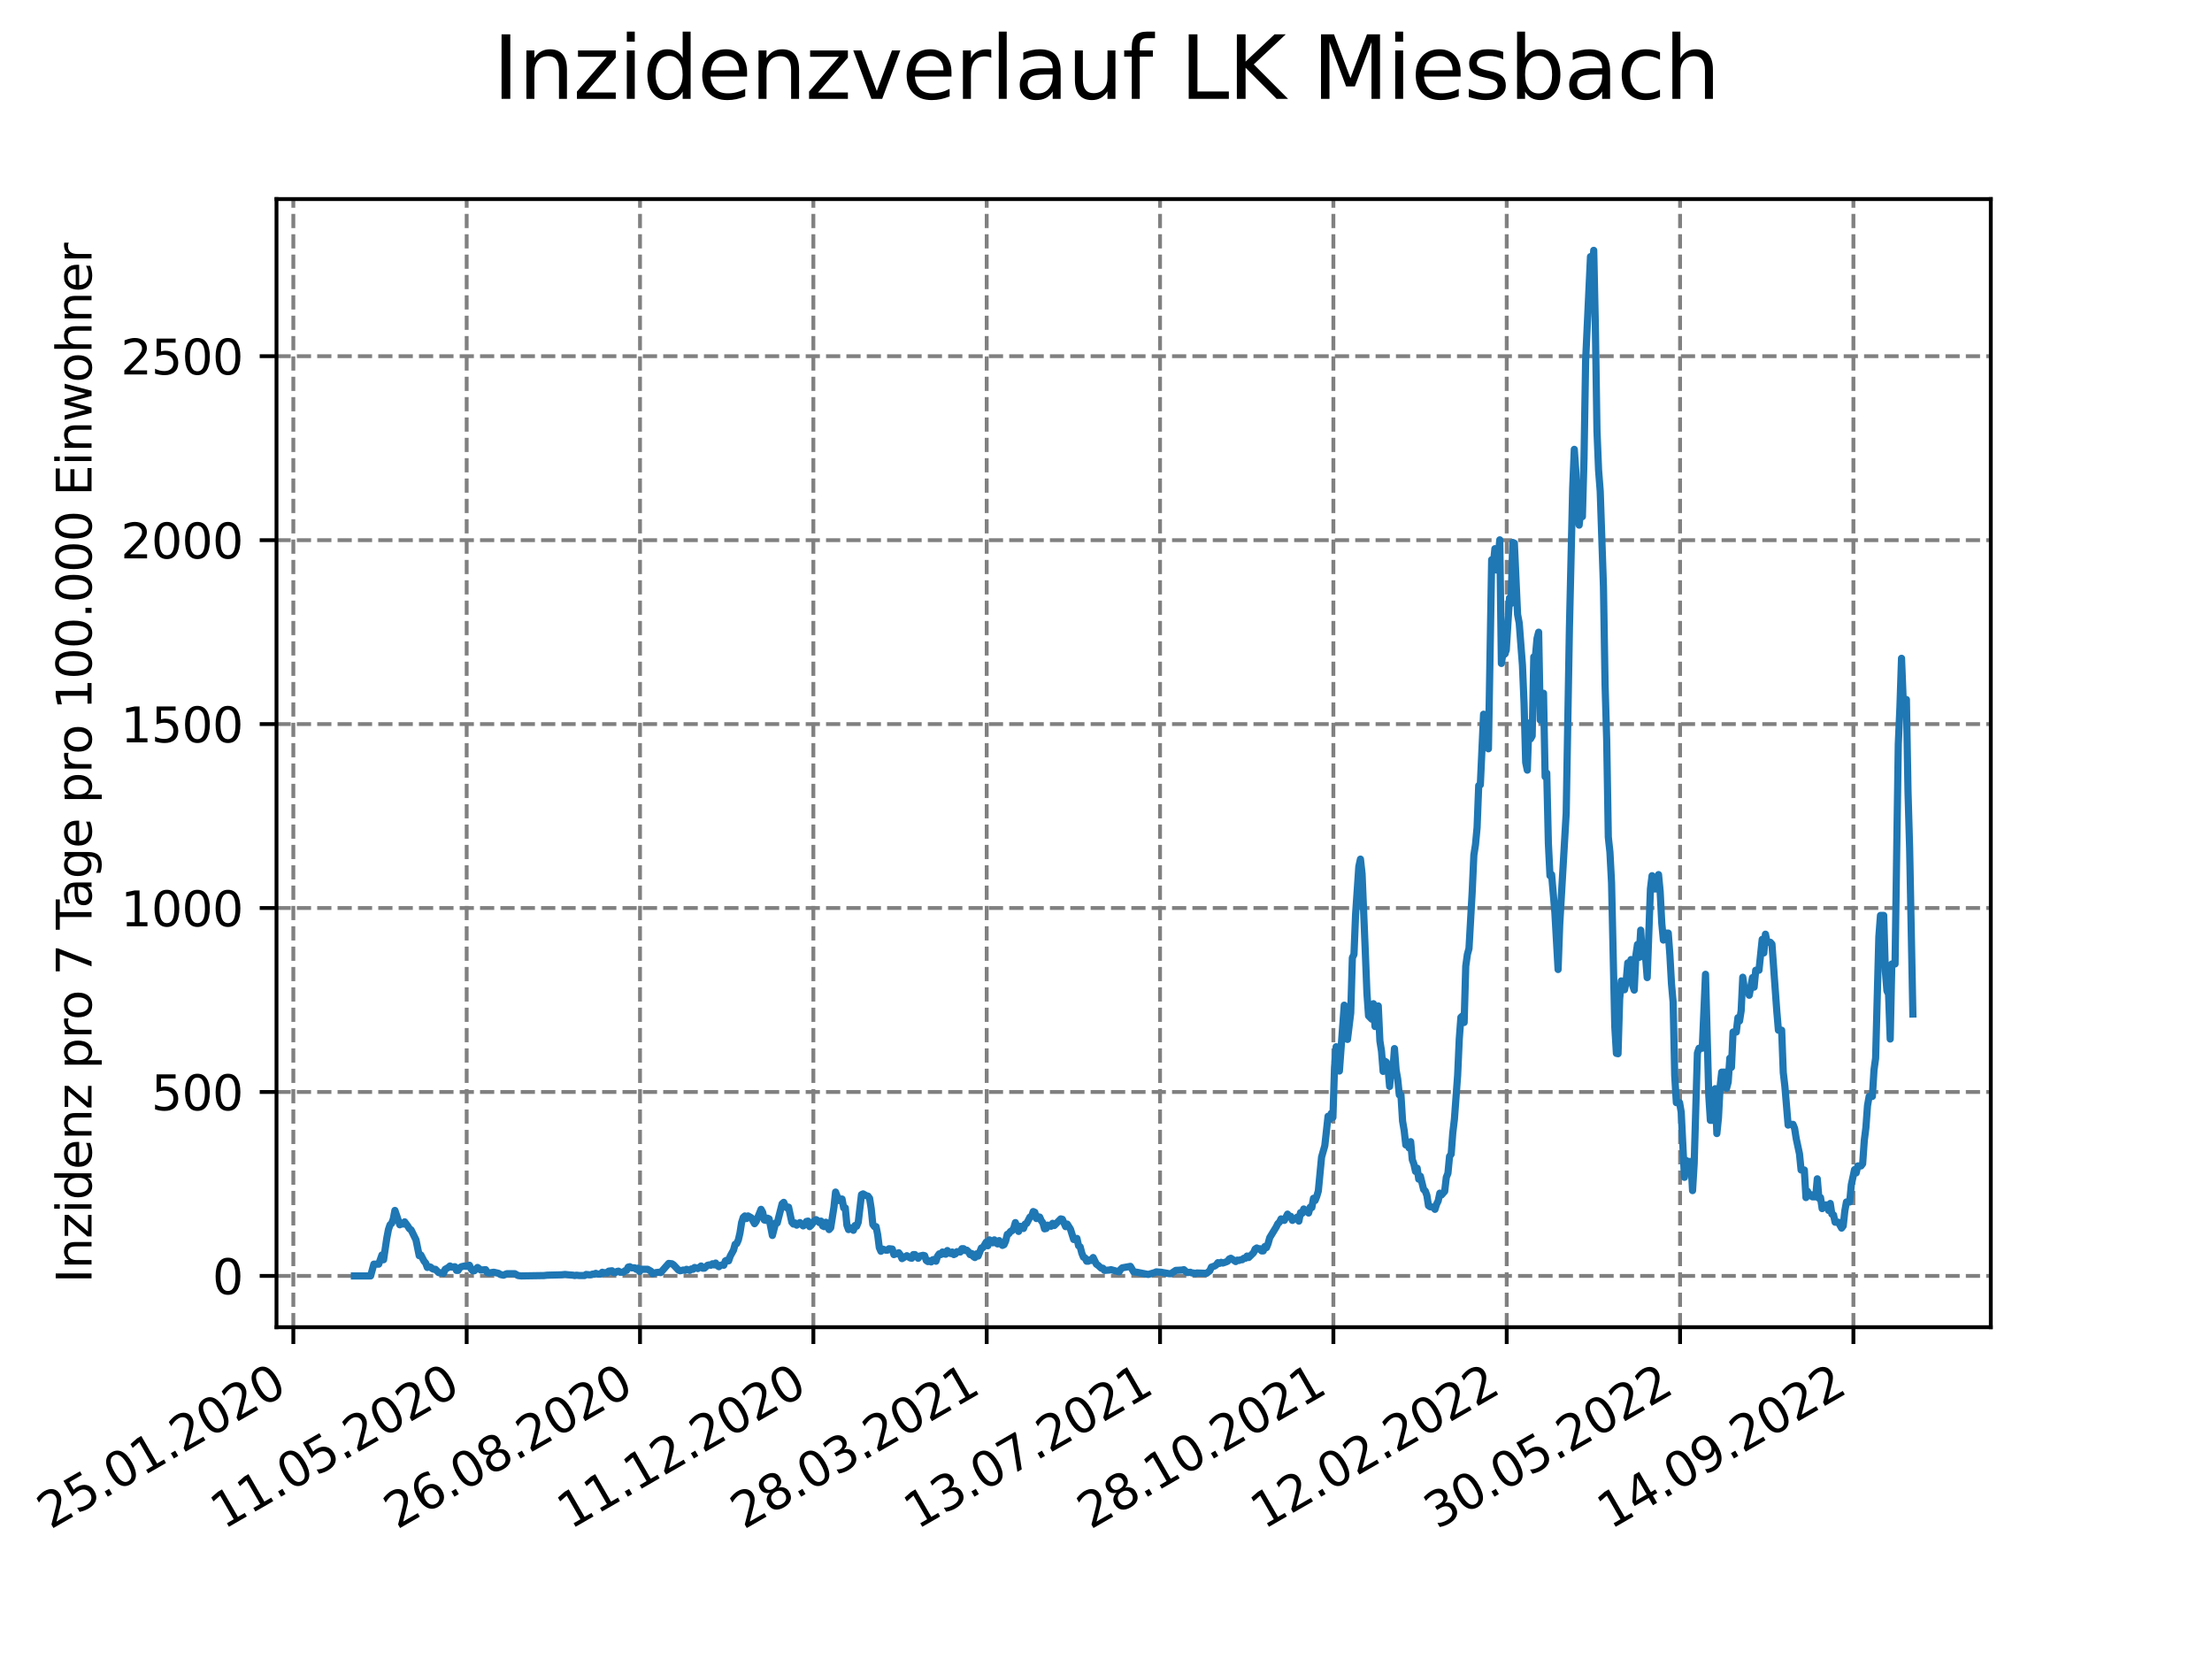<?xml version="1.0" encoding="utf-8" standalone="no"?>
<!DOCTYPE svg PUBLIC "-//W3C//DTD SVG 1.1//EN"
  "http://www.w3.org/Graphics/SVG/1.1/DTD/svg11.dtd">
<svg xmlns:xlink="http://www.w3.org/1999/xlink" width="460.8pt" height="345.6pt" viewBox="0 0 460.8 345.6" xmlns="http://www.w3.org/2000/svg" version="1.1">
 <defs>
  <style type="text/css">*{stroke-linejoin: round; stroke-linecap: butt}</style>
 </defs>
 <g id="figure_1">
  <g id="patch_1">
   <path d="M 0 345.6 
L 460.8 345.6 
L 460.8 0 
L 0 0 
z
" style="fill: #ffffff"/>
  </g>
  <g id="axes_1">
   <g id="patch_2">
    <path d="M 57.6 276.48 
L 414.72 276.48 
L 414.72 41.472 
L 57.6 41.472 
z
" style="fill: #ffffff"/>
   </g>
   <g id="matplotlib.axis_1">
    <g id="xtick_1">
     <g id="line2d_1">
      <path d="M 61.107 276.48 
L 61.107 41.472 
" clip-path="url(#pe397edc303)" style="fill: none; stroke-dasharray: 2.96,1.28; stroke-dashoffset: 0; stroke: #808080; stroke-width: 0.8"/>
     </g>
     <g id="line2d_2">
      <defs>
       <path id="m716df6f42c" d="M 0 0 
L 0 3.5 
" style="stroke: #000000; stroke-width: 0.8"/>
      </defs>
      <g>
       <use xlink:href="#m716df6f42c" x="61.107" y="276.48" style="stroke: #000000; stroke-width: 0.8"/>
      </g>
     </g>
     <g id="text_1">
      <!-- 25.01.2020 -->
      <g transform="translate(10.482 318.689) rotate(-30) scale(0.1 -0.1)">
       <defs>
        <path id="DejaVuSans-32" d="M 1228 531 
L 3431 531 
L 3431 0 
L 469 0 
L 469 531 
Q 828 903 1448 1529 
Q 2069 2156 2228 2338 
Q 2531 2678 2651 2914 
Q 2772 3150 2772 3378 
Q 2772 3750 2511 3984 
Q 2250 4219 1831 4219 
Q 1534 4219 1204 4116 
Q 875 4013 500 3803 
L 500 4441 
Q 881 4594 1212 4672 
Q 1544 4750 1819 4750 
Q 2544 4750 2975 4387 
Q 3406 4025 3406 3419 
Q 3406 3131 3298 2873 
Q 3191 2616 2906 2266 
Q 2828 2175 2409 1742 
Q 1991 1309 1228 531 
z
" transform="scale(0.016)"/>
        <path id="DejaVuSans-35" d="M 691 4666 
L 3169 4666 
L 3169 4134 
L 1269 4134 
L 1269 2991 
Q 1406 3038 1543 3061 
Q 1681 3084 1819 3084 
Q 2600 3084 3056 2656 
Q 3513 2228 3513 1497 
Q 3513 744 3044 326 
Q 2575 -91 1722 -91 
Q 1428 -91 1123 -41 
Q 819 9 494 109 
L 494 744 
Q 775 591 1075 516 
Q 1375 441 1709 441 
Q 2250 441 2565 725 
Q 2881 1009 2881 1497 
Q 2881 1984 2565 2268 
Q 2250 2553 1709 2553 
Q 1456 2553 1204 2497 
Q 953 2441 691 2322 
L 691 4666 
z
" transform="scale(0.016)"/>
        <path id="DejaVuSans-2e" d="M 684 794 
L 1344 794 
L 1344 0 
L 684 0 
L 684 794 
z
" transform="scale(0.016)"/>
        <path id="DejaVuSans-30" d="M 2034 4250 
Q 1547 4250 1301 3770 
Q 1056 3291 1056 2328 
Q 1056 1369 1301 889 
Q 1547 409 2034 409 
Q 2525 409 2770 889 
Q 3016 1369 3016 2328 
Q 3016 3291 2770 3770 
Q 2525 4250 2034 4250 
z
M 2034 4750 
Q 2819 4750 3233 4129 
Q 3647 3509 3647 2328 
Q 3647 1150 3233 529 
Q 2819 -91 2034 -91 
Q 1250 -91 836 529 
Q 422 1150 422 2328 
Q 422 3509 836 4129 
Q 1250 4750 2034 4750 
z
" transform="scale(0.016)"/>
        <path id="DejaVuSans-31" d="M 794 531 
L 1825 531 
L 1825 4091 
L 703 3866 
L 703 4441 
L 1819 4666 
L 2450 4666 
L 2450 531 
L 3481 531 
L 3481 0 
L 794 0 
L 794 531 
z
" transform="scale(0.016)"/>
       </defs>
       <use xlink:href="#DejaVuSans-32"/>
       <use xlink:href="#DejaVuSans-35" x="63.623"/>
       <use xlink:href="#DejaVuSans-2e" x="127.246"/>
       <use xlink:href="#DejaVuSans-30" x="159.033"/>
       <use xlink:href="#DejaVuSans-31" x="222.656"/>
       <use xlink:href="#DejaVuSans-2e" x="286.279"/>
       <use xlink:href="#DejaVuSans-32" x="318.066"/>
       <use xlink:href="#DejaVuSans-30" x="381.689"/>
       <use xlink:href="#DejaVuSans-32" x="445.312"/>
       <use xlink:href="#DejaVuSans-30" x="508.936"/>
      </g>
     </g>
    </g>
    <g id="xtick_2">
     <g id="line2d_3">
      <path d="M 97.217 276.48 
L 97.217 41.472 
" clip-path="url(#pe397edc303)" style="fill: none; stroke-dasharray: 2.96,1.28; stroke-dashoffset: 0; stroke: #808080; stroke-width: 0.8"/>
     </g>
     <g id="line2d_4">
      <g>
       <use xlink:href="#m716df6f42c" x="97.217" y="276.48" style="stroke: #000000; stroke-width: 0.8"/>
      </g>
     </g>
     <g id="text_2">
      <!-- 11.05.2020 -->
      <g transform="translate(46.592 318.689) rotate(-30) scale(0.1 -0.1)">
       <use xlink:href="#DejaVuSans-31"/>
       <use xlink:href="#DejaVuSans-31" x="63.623"/>
       <use xlink:href="#DejaVuSans-2e" x="127.246"/>
       <use xlink:href="#DejaVuSans-30" x="159.033"/>
       <use xlink:href="#DejaVuSans-35" x="222.656"/>
       <use xlink:href="#DejaVuSans-2e" x="286.279"/>
       <use xlink:href="#DejaVuSans-32" x="318.066"/>
       <use xlink:href="#DejaVuSans-30" x="381.689"/>
       <use xlink:href="#DejaVuSans-32" x="445.312"/>
       <use xlink:href="#DejaVuSans-30" x="508.936"/>
      </g>
     </g>
    </g>
    <g id="xtick_3">
     <g id="line2d_5">
      <path d="M 133.327 276.48 
L 133.327 41.472 
" clip-path="url(#pe397edc303)" style="fill: none; stroke-dasharray: 2.96,1.28; stroke-dashoffset: 0; stroke: #808080; stroke-width: 0.8"/>
     </g>
     <g id="line2d_6">
      <g>
       <use xlink:href="#m716df6f42c" x="133.327" y="276.48" style="stroke: #000000; stroke-width: 0.8"/>
      </g>
     </g>
     <g id="text_3">
      <!-- 26.08.2020 -->
      <g transform="translate(82.702 318.689) rotate(-30) scale(0.1 -0.1)">
       <defs>
        <path id="DejaVuSans-36" d="M 2113 2584 
Q 1688 2584 1439 2293 
Q 1191 2003 1191 1497 
Q 1191 994 1439 701 
Q 1688 409 2113 409 
Q 2538 409 2786 701 
Q 3034 994 3034 1497 
Q 3034 2003 2786 2293 
Q 2538 2584 2113 2584 
z
M 3366 4563 
L 3366 3988 
Q 3128 4100 2886 4159 
Q 2644 4219 2406 4219 
Q 1781 4219 1451 3797 
Q 1122 3375 1075 2522 
Q 1259 2794 1537 2939 
Q 1816 3084 2150 3084 
Q 2853 3084 3261 2657 
Q 3669 2231 3669 1497 
Q 3669 778 3244 343 
Q 2819 -91 2113 -91 
Q 1303 -91 875 529 
Q 447 1150 447 2328 
Q 447 3434 972 4092 
Q 1497 4750 2381 4750 
Q 2619 4750 2861 4703 
Q 3103 4656 3366 4563 
z
" transform="scale(0.016)"/>
        <path id="DejaVuSans-38" d="M 2034 2216 
Q 1584 2216 1326 1975 
Q 1069 1734 1069 1313 
Q 1069 891 1326 650 
Q 1584 409 2034 409 
Q 2484 409 2743 651 
Q 3003 894 3003 1313 
Q 3003 1734 2745 1975 
Q 2488 2216 2034 2216 
z
M 1403 2484 
Q 997 2584 770 2862 
Q 544 3141 544 3541 
Q 544 4100 942 4425 
Q 1341 4750 2034 4750 
Q 2731 4750 3128 4425 
Q 3525 4100 3525 3541 
Q 3525 3141 3298 2862 
Q 3072 2584 2669 2484 
Q 3125 2378 3379 2068 
Q 3634 1759 3634 1313 
Q 3634 634 3220 271 
Q 2806 -91 2034 -91 
Q 1263 -91 848 271 
Q 434 634 434 1313 
Q 434 1759 690 2068 
Q 947 2378 1403 2484 
z
M 1172 3481 
Q 1172 3119 1398 2916 
Q 1625 2713 2034 2713 
Q 2441 2713 2670 2916 
Q 2900 3119 2900 3481 
Q 2900 3844 2670 4047 
Q 2441 4250 2034 4250 
Q 1625 4250 1398 4047 
Q 1172 3844 1172 3481 
z
" transform="scale(0.016)"/>
       </defs>
       <use xlink:href="#DejaVuSans-32"/>
       <use xlink:href="#DejaVuSans-36" x="63.623"/>
       <use xlink:href="#DejaVuSans-2e" x="127.246"/>
       <use xlink:href="#DejaVuSans-30" x="159.033"/>
       <use xlink:href="#DejaVuSans-38" x="222.656"/>
       <use xlink:href="#DejaVuSans-2e" x="286.279"/>
       <use xlink:href="#DejaVuSans-32" x="318.066"/>
       <use xlink:href="#DejaVuSans-30" x="381.689"/>
       <use xlink:href="#DejaVuSans-32" x="445.312"/>
       <use xlink:href="#DejaVuSans-30" x="508.936"/>
      </g>
     </g>
    </g>
    <g id="xtick_4">
     <g id="line2d_7">
      <path d="M 169.438 276.48 
L 169.438 41.472 
" clip-path="url(#pe397edc303)" style="fill: none; stroke-dasharray: 2.96,1.28; stroke-dashoffset: 0; stroke: #808080; stroke-width: 0.8"/>
     </g>
     <g id="line2d_8">
      <g>
       <use xlink:href="#m716df6f42c" x="169.438" y="276.48" style="stroke: #000000; stroke-width: 0.8"/>
      </g>
     </g>
     <g id="text_4">
      <!-- 11.12.2020 -->
      <g transform="translate(118.812 318.689) rotate(-30) scale(0.1 -0.1)">
       <use xlink:href="#DejaVuSans-31"/>
       <use xlink:href="#DejaVuSans-31" x="63.623"/>
       <use xlink:href="#DejaVuSans-2e" x="127.246"/>
       <use xlink:href="#DejaVuSans-31" x="159.033"/>
       <use xlink:href="#DejaVuSans-32" x="222.656"/>
       <use xlink:href="#DejaVuSans-2e" x="286.279"/>
       <use xlink:href="#DejaVuSans-32" x="318.066"/>
       <use xlink:href="#DejaVuSans-30" x="381.689"/>
       <use xlink:href="#DejaVuSans-32" x="445.312"/>
       <use xlink:href="#DejaVuSans-30" x="508.936"/>
      </g>
     </g>
    </g>
    <g id="xtick_5">
     <g id="line2d_9">
      <path d="M 205.548 276.48 
L 205.548 41.472 
" clip-path="url(#pe397edc303)" style="fill: none; stroke-dasharray: 2.96,1.28; stroke-dashoffset: 0; stroke: #808080; stroke-width: 0.8"/>
     </g>
     <g id="line2d_10">
      <g>
       <use xlink:href="#m716df6f42c" x="205.548" y="276.48" style="stroke: #000000; stroke-width: 0.8"/>
      </g>
     </g>
     <g id="text_5">
      <!-- 28.03.2021 -->
      <g transform="translate(154.923 318.689) rotate(-30) scale(0.1 -0.1)">
       <defs>
        <path id="DejaVuSans-33" d="M 2597 2516 
Q 3050 2419 3304 2112 
Q 3559 1806 3559 1356 
Q 3559 666 3084 287 
Q 2609 -91 1734 -91 
Q 1441 -91 1130 -33 
Q 819 25 488 141 
L 488 750 
Q 750 597 1062 519 
Q 1375 441 1716 441 
Q 2309 441 2620 675 
Q 2931 909 2931 1356 
Q 2931 1769 2642 2001 
Q 2353 2234 1838 2234 
L 1294 2234 
L 1294 2753 
L 1863 2753 
Q 2328 2753 2575 2939 
Q 2822 3125 2822 3475 
Q 2822 3834 2567 4026 
Q 2313 4219 1838 4219 
Q 1578 4219 1281 4162 
Q 984 4106 628 3988 
L 628 4550 
Q 988 4650 1302 4700 
Q 1616 4750 1894 4750 
Q 2613 4750 3031 4423 
Q 3450 4097 3450 3541 
Q 3450 3153 3228 2886 
Q 3006 2619 2597 2516 
z
" transform="scale(0.016)"/>
       </defs>
       <use xlink:href="#DejaVuSans-32"/>
       <use xlink:href="#DejaVuSans-38" x="63.623"/>
       <use xlink:href="#DejaVuSans-2e" x="127.246"/>
       <use xlink:href="#DejaVuSans-30" x="159.033"/>
       <use xlink:href="#DejaVuSans-33" x="222.656"/>
       <use xlink:href="#DejaVuSans-2e" x="286.279"/>
       <use xlink:href="#DejaVuSans-32" x="318.066"/>
       <use xlink:href="#DejaVuSans-30" x="381.689"/>
       <use xlink:href="#DejaVuSans-32" x="445.312"/>
       <use xlink:href="#DejaVuSans-31" x="508.936"/>
      </g>
     </g>
    </g>
    <g id="xtick_6">
     <g id="line2d_11">
      <path d="M 241.658 276.48 
L 241.658 41.472 
" clip-path="url(#pe397edc303)" style="fill: none; stroke-dasharray: 2.96,1.28; stroke-dashoffset: 0; stroke: #808080; stroke-width: 0.8"/>
     </g>
     <g id="line2d_12">
      <g>
       <use xlink:href="#m716df6f42c" x="241.658" y="276.48" style="stroke: #000000; stroke-width: 0.8"/>
      </g>
     </g>
     <g id="text_6">
      <!-- 13.07.2021 -->
      <g transform="translate(191.033 318.689) rotate(-30) scale(0.1 -0.1)">
       <defs>
        <path id="DejaVuSans-37" d="M 525 4666 
L 3525 4666 
L 3525 4397 
L 1831 0 
L 1172 0 
L 2766 4134 
L 525 4134 
L 525 4666 
z
" transform="scale(0.016)"/>
       </defs>
       <use xlink:href="#DejaVuSans-31"/>
       <use xlink:href="#DejaVuSans-33" x="63.623"/>
       <use xlink:href="#DejaVuSans-2e" x="127.246"/>
       <use xlink:href="#DejaVuSans-30" x="159.033"/>
       <use xlink:href="#DejaVuSans-37" x="222.656"/>
       <use xlink:href="#DejaVuSans-2e" x="286.279"/>
       <use xlink:href="#DejaVuSans-32" x="318.066"/>
       <use xlink:href="#DejaVuSans-30" x="381.689"/>
       <use xlink:href="#DejaVuSans-32" x="445.312"/>
       <use xlink:href="#DejaVuSans-31" x="508.936"/>
      </g>
     </g>
    </g>
    <g id="xtick_7">
     <g id="line2d_13">
      <path d="M 277.768 276.48 
L 277.768 41.472 
" clip-path="url(#pe397edc303)" style="fill: none; stroke-dasharray: 2.96,1.28; stroke-dashoffset: 0; stroke: #808080; stroke-width: 0.8"/>
     </g>
     <g id="line2d_14">
      <g>
       <use xlink:href="#m716df6f42c" x="277.768" y="276.48" style="stroke: #000000; stroke-width: 0.8"/>
      </g>
     </g>
     <g id="text_7">
      <!-- 28.10.2021 -->
      <g transform="translate(227.143 318.689) rotate(-30) scale(0.1 -0.1)">
       <use xlink:href="#DejaVuSans-32"/>
       <use xlink:href="#DejaVuSans-38" x="63.623"/>
       <use xlink:href="#DejaVuSans-2e" x="127.246"/>
       <use xlink:href="#DejaVuSans-31" x="159.033"/>
       <use xlink:href="#DejaVuSans-30" x="222.656"/>
       <use xlink:href="#DejaVuSans-2e" x="286.279"/>
       <use xlink:href="#DejaVuSans-32" x="318.066"/>
       <use xlink:href="#DejaVuSans-30" x="381.689"/>
       <use xlink:href="#DejaVuSans-32" x="445.312"/>
       <use xlink:href="#DejaVuSans-31" x="508.936"/>
      </g>
     </g>
    </g>
    <g id="xtick_8">
     <g id="line2d_15">
      <path d="M 313.879 276.48 
L 313.879 41.472 
" clip-path="url(#pe397edc303)" style="fill: none; stroke-dasharray: 2.96,1.28; stroke-dashoffset: 0; stroke: #808080; stroke-width: 0.8"/>
     </g>
     <g id="line2d_16">
      <g>
       <use xlink:href="#m716df6f42c" x="313.879" y="276.48" style="stroke: #000000; stroke-width: 0.8"/>
      </g>
     </g>
     <g id="text_8">
      <!-- 12.02.2022 -->
      <g transform="translate(263.253 318.689) rotate(-30) scale(0.1 -0.1)">
       <use xlink:href="#DejaVuSans-31"/>
       <use xlink:href="#DejaVuSans-32" x="63.623"/>
       <use xlink:href="#DejaVuSans-2e" x="127.246"/>
       <use xlink:href="#DejaVuSans-30" x="159.033"/>
       <use xlink:href="#DejaVuSans-32" x="222.656"/>
       <use xlink:href="#DejaVuSans-2e" x="286.279"/>
       <use xlink:href="#DejaVuSans-32" x="318.066"/>
       <use xlink:href="#DejaVuSans-30" x="381.689"/>
       <use xlink:href="#DejaVuSans-32" x="445.312"/>
       <use xlink:href="#DejaVuSans-32" x="508.936"/>
      </g>
     </g>
    </g>
    <g id="xtick_9">
     <g id="line2d_17">
      <path d="M 349.989 276.48 
L 349.989 41.472 
" clip-path="url(#pe397edc303)" style="fill: none; stroke-dasharray: 2.96,1.28; stroke-dashoffset: 0; stroke: #808080; stroke-width: 0.8"/>
     </g>
     <g id="line2d_18">
      <g>
       <use xlink:href="#m716df6f42c" x="349.989" y="276.48" style="stroke: #000000; stroke-width: 0.8"/>
      </g>
     </g>
     <g id="text_9">
      <!-- 30.05.2022 -->
      <g transform="translate(299.364 318.689) rotate(-30) scale(0.1 -0.1)">
       <use xlink:href="#DejaVuSans-33"/>
       <use xlink:href="#DejaVuSans-30" x="63.623"/>
       <use xlink:href="#DejaVuSans-2e" x="127.246"/>
       <use xlink:href="#DejaVuSans-30" x="159.033"/>
       <use xlink:href="#DejaVuSans-35" x="222.656"/>
       <use xlink:href="#DejaVuSans-2e" x="286.279"/>
       <use xlink:href="#DejaVuSans-32" x="318.066"/>
       <use xlink:href="#DejaVuSans-30" x="381.689"/>
       <use xlink:href="#DejaVuSans-32" x="445.312"/>
       <use xlink:href="#DejaVuSans-32" x="508.936"/>
      </g>
     </g>
    </g>
    <g id="xtick_10">
     <g id="line2d_19">
      <path d="M 386.099 276.48 
L 386.099 41.472 
" clip-path="url(#pe397edc303)" style="fill: none; stroke-dasharray: 2.96,1.28; stroke-dashoffset: 0; stroke: #808080; stroke-width: 0.8"/>
     </g>
     <g id="line2d_20">
      <g>
       <use xlink:href="#m716df6f42c" x="386.099" y="276.48" style="stroke: #000000; stroke-width: 0.8"/>
      </g>
     </g>
     <g id="text_10">
      <!-- 14.09.2022 -->
      <g transform="translate(335.474 318.689) rotate(-30) scale(0.1 -0.1)">
       <defs>
        <path id="DejaVuSans-34" d="M 2419 4116 
L 825 1625 
L 2419 1625 
L 2419 4116 
z
M 2253 4666 
L 3047 4666 
L 3047 1625 
L 3713 1625 
L 3713 1100 
L 3047 1100 
L 3047 0 
L 2419 0 
L 2419 1100 
L 313 1100 
L 313 1709 
L 2253 4666 
z
" transform="scale(0.016)"/>
        <path id="DejaVuSans-39" d="M 703 97 
L 703 672 
Q 941 559 1184 500 
Q 1428 441 1663 441 
Q 2288 441 2617 861 
Q 2947 1281 2994 2138 
Q 2813 1869 2534 1725 
Q 2256 1581 1919 1581 
Q 1219 1581 811 2004 
Q 403 2428 403 3163 
Q 403 3881 828 4315 
Q 1253 4750 1959 4750 
Q 2769 4750 3195 4129 
Q 3622 3509 3622 2328 
Q 3622 1225 3098 567 
Q 2575 -91 1691 -91 
Q 1453 -91 1209 -44 
Q 966 3 703 97 
z
M 1959 2075 
Q 2384 2075 2632 2365 
Q 2881 2656 2881 3163 
Q 2881 3666 2632 3958 
Q 2384 4250 1959 4250 
Q 1534 4250 1286 3958 
Q 1038 3666 1038 3163 
Q 1038 2656 1286 2365 
Q 1534 2075 1959 2075 
z
" transform="scale(0.016)"/>
       </defs>
       <use xlink:href="#DejaVuSans-31"/>
       <use xlink:href="#DejaVuSans-34" x="63.623"/>
       <use xlink:href="#DejaVuSans-2e" x="127.246"/>
       <use xlink:href="#DejaVuSans-30" x="159.033"/>
       <use xlink:href="#DejaVuSans-39" x="222.656"/>
       <use xlink:href="#DejaVuSans-2e" x="286.279"/>
       <use xlink:href="#DejaVuSans-32" x="318.066"/>
       <use xlink:href="#DejaVuSans-30" x="381.689"/>
       <use xlink:href="#DejaVuSans-32" x="445.312"/>
       <use xlink:href="#DejaVuSans-32" x="508.936"/>
      </g>
     </g>
    </g>
   </g>
   <g id="matplotlib.axis_2">
    <g id="ytick_1">
     <g id="line2d_21">
      <path d="M 57.6 265.798 
L 414.72 265.798 
" clip-path="url(#pe397edc303)" style="fill: none; stroke-dasharray: 2.96,1.28; stroke-dashoffset: 0; stroke: #808080; stroke-width: 0.8"/>
     </g>
     <g id="line2d_22">
      <defs>
       <path id="mbcf69575db" d="M 0 0 
L -3.5 0 
" style="stroke: #000000; stroke-width: 0.8"/>
      </defs>
      <g>
       <use xlink:href="#mbcf69575db" x="57.6" y="265.798" style="stroke: #000000; stroke-width: 0.8"/>
      </g>
     </g>
     <g id="text_11">
      <!-- 0 -->
      <g transform="translate(44.237 269.597) scale(0.1 -0.1)">
       <use xlink:href="#DejaVuSans-30"/>
      </g>
     </g>
    </g>
    <g id="ytick_2">
     <g id="line2d_23">
      <path d="M 57.6 227.479 
L 414.72 227.479 
" clip-path="url(#pe397edc303)" style="fill: none; stroke-dasharray: 2.96,1.28; stroke-dashoffset: 0; stroke: #808080; stroke-width: 0.8"/>
     </g>
     <g id="line2d_24">
      <g>
       <use xlink:href="#mbcf69575db" x="57.6" y="227.479" style="stroke: #000000; stroke-width: 0.8"/>
      </g>
     </g>
     <g id="text_12">
      <!-- 500 -->
      <g transform="translate(31.512 231.278) scale(0.1 -0.1)">
       <use xlink:href="#DejaVuSans-35"/>
       <use xlink:href="#DejaVuSans-30" x="63.623"/>
       <use xlink:href="#DejaVuSans-30" x="127.246"/>
      </g>
     </g>
    </g>
    <g id="ytick_3">
     <g id="line2d_25">
      <path d="M 57.6 189.16 
L 414.72 189.16 
" clip-path="url(#pe397edc303)" style="fill: none; stroke-dasharray: 2.96,1.28; stroke-dashoffset: 0; stroke: #808080; stroke-width: 0.8"/>
     </g>
     <g id="line2d_26">
      <g>
       <use xlink:href="#mbcf69575db" x="57.6" y="189.16" style="stroke: #000000; stroke-width: 0.8"/>
      </g>
     </g>
     <g id="text_13">
      <!-- 1000 -->
      <g transform="translate(25.15 192.96) scale(0.1 -0.1)">
       <use xlink:href="#DejaVuSans-31"/>
       <use xlink:href="#DejaVuSans-30" x="63.623"/>
       <use xlink:href="#DejaVuSans-30" x="127.246"/>
       <use xlink:href="#DejaVuSans-30" x="190.869"/>
      </g>
     </g>
    </g>
    <g id="ytick_4">
     <g id="line2d_27">
      <path d="M 57.6 150.842 
L 414.72 150.842 
" clip-path="url(#pe397edc303)" style="fill: none; stroke-dasharray: 2.96,1.28; stroke-dashoffset: 0; stroke: #808080; stroke-width: 0.8"/>
     </g>
     <g id="line2d_28">
      <g>
       <use xlink:href="#mbcf69575db" x="57.6" y="150.842" style="stroke: #000000; stroke-width: 0.8"/>
      </g>
     </g>
     <g id="text_14">
      <!-- 1500 -->
      <g transform="translate(25.15 154.641) scale(0.1 -0.1)">
       <use xlink:href="#DejaVuSans-31"/>
       <use xlink:href="#DejaVuSans-35" x="63.623"/>
       <use xlink:href="#DejaVuSans-30" x="127.246"/>
       <use xlink:href="#DejaVuSans-30" x="190.869"/>
      </g>
     </g>
    </g>
    <g id="ytick_5">
     <g id="line2d_29">
      <path d="M 57.6 112.523 
L 414.72 112.523 
" clip-path="url(#pe397edc303)" style="fill: none; stroke-dasharray: 2.96,1.28; stroke-dashoffset: 0; stroke: #808080; stroke-width: 0.8"/>
     </g>
     <g id="line2d_30">
      <g>
       <use xlink:href="#mbcf69575db" x="57.6" y="112.523" style="stroke: #000000; stroke-width: 0.8"/>
      </g>
     </g>
     <g id="text_15">
      <!-- 2000 -->
      <g transform="translate(25.15 116.322) scale(0.1 -0.1)">
       <use xlink:href="#DejaVuSans-32"/>
       <use xlink:href="#DejaVuSans-30" x="63.623"/>
       <use xlink:href="#DejaVuSans-30" x="127.246"/>
       <use xlink:href="#DejaVuSans-30" x="190.869"/>
      </g>
     </g>
    </g>
    <g id="ytick_6">
     <g id="line2d_31">
      <path d="M 57.6 74.204 
L 414.72 74.204 
" clip-path="url(#pe397edc303)" style="fill: none; stroke-dasharray: 2.96,1.28; stroke-dashoffset: 0; stroke: #808080; stroke-width: 0.8"/>
     </g>
     <g id="line2d_32">
      <g>
       <use xlink:href="#mbcf69575db" x="57.6" y="74.204" style="stroke: #000000; stroke-width: 0.8"/>
      </g>
     </g>
     <g id="text_16">
      <!-- 2500 -->
      <g transform="translate(25.15 78.004) scale(0.1 -0.1)">
       <use xlink:href="#DejaVuSans-32"/>
       <use xlink:href="#DejaVuSans-35" x="63.623"/>
       <use xlink:href="#DejaVuSans-30" x="127.246"/>
       <use xlink:href="#DejaVuSans-30" x="190.869"/>
      </g>
     </g>
    </g>
    <g id="text_17">
     <!-- Inzidenz pro 7 Tage pro 100.000 Einwohner -->
     <g transform="translate(19.07 267.301) rotate(-90) scale(0.1 -0.1)">
      <defs>
       <path id="DejaVuSans-49" d="M 628 4666 
L 1259 4666 
L 1259 0 
L 628 0 
L 628 4666 
z
" transform="scale(0.016)"/>
       <path id="DejaVuSans-6e" d="M 3513 2113 
L 3513 0 
L 2938 0 
L 2938 2094 
Q 2938 2591 2744 2837 
Q 2550 3084 2163 3084 
Q 1697 3084 1428 2787 
Q 1159 2491 1159 1978 
L 1159 0 
L 581 0 
L 581 3500 
L 1159 3500 
L 1159 2956 
Q 1366 3272 1645 3428 
Q 1925 3584 2291 3584 
Q 2894 3584 3203 3211 
Q 3513 2838 3513 2113 
z
" transform="scale(0.016)"/>
       <path id="DejaVuSans-7a" d="M 353 3500 
L 3084 3500 
L 3084 2975 
L 922 459 
L 3084 459 
L 3084 0 
L 275 0 
L 275 525 
L 2438 3041 
L 353 3041 
L 353 3500 
z
" transform="scale(0.016)"/>
       <path id="DejaVuSans-69" d="M 603 3500 
L 1178 3500 
L 1178 0 
L 603 0 
L 603 3500 
z
M 603 4863 
L 1178 4863 
L 1178 4134 
L 603 4134 
L 603 4863 
z
" transform="scale(0.016)"/>
       <path id="DejaVuSans-64" d="M 2906 2969 
L 2906 4863 
L 3481 4863 
L 3481 0 
L 2906 0 
L 2906 525 
Q 2725 213 2448 61 
Q 2172 -91 1784 -91 
Q 1150 -91 751 415 
Q 353 922 353 1747 
Q 353 2572 751 3078 
Q 1150 3584 1784 3584 
Q 2172 3584 2448 3432 
Q 2725 3281 2906 2969 
z
M 947 1747 
Q 947 1113 1208 752 
Q 1469 391 1925 391 
Q 2381 391 2643 752 
Q 2906 1113 2906 1747 
Q 2906 2381 2643 2742 
Q 2381 3103 1925 3103 
Q 1469 3103 1208 2742 
Q 947 2381 947 1747 
z
" transform="scale(0.016)"/>
       <path id="DejaVuSans-65" d="M 3597 1894 
L 3597 1613 
L 953 1613 
Q 991 1019 1311 708 
Q 1631 397 2203 397 
Q 2534 397 2845 478 
Q 3156 559 3463 722 
L 3463 178 
Q 3153 47 2828 -22 
Q 2503 -91 2169 -91 
Q 1331 -91 842 396 
Q 353 884 353 1716 
Q 353 2575 817 3079 
Q 1281 3584 2069 3584 
Q 2775 3584 3186 3129 
Q 3597 2675 3597 1894 
z
M 3022 2063 
Q 3016 2534 2758 2815 
Q 2500 3097 2075 3097 
Q 1594 3097 1305 2825 
Q 1016 2553 972 2059 
L 3022 2063 
z
" transform="scale(0.016)"/>
       <path id="DejaVuSans-20" transform="scale(0.016)"/>
       <path id="DejaVuSans-70" d="M 1159 525 
L 1159 -1331 
L 581 -1331 
L 581 3500 
L 1159 3500 
L 1159 2969 
Q 1341 3281 1617 3432 
Q 1894 3584 2278 3584 
Q 2916 3584 3314 3078 
Q 3713 2572 3713 1747 
Q 3713 922 3314 415 
Q 2916 -91 2278 -91 
Q 1894 -91 1617 61 
Q 1341 213 1159 525 
z
M 3116 1747 
Q 3116 2381 2855 2742 
Q 2594 3103 2138 3103 
Q 1681 3103 1420 2742 
Q 1159 2381 1159 1747 
Q 1159 1113 1420 752 
Q 1681 391 2138 391 
Q 2594 391 2855 752 
Q 3116 1113 3116 1747 
z
" transform="scale(0.016)"/>
       <path id="DejaVuSans-72" d="M 2631 2963 
Q 2534 3019 2420 3045 
Q 2306 3072 2169 3072 
Q 1681 3072 1420 2755 
Q 1159 2438 1159 1844 
L 1159 0 
L 581 0 
L 581 3500 
L 1159 3500 
L 1159 2956 
Q 1341 3275 1631 3429 
Q 1922 3584 2338 3584 
Q 2397 3584 2469 3576 
Q 2541 3569 2628 3553 
L 2631 2963 
z
" transform="scale(0.016)"/>
       <path id="DejaVuSans-6f" d="M 1959 3097 
Q 1497 3097 1228 2736 
Q 959 2375 959 1747 
Q 959 1119 1226 758 
Q 1494 397 1959 397 
Q 2419 397 2687 759 
Q 2956 1122 2956 1747 
Q 2956 2369 2687 2733 
Q 2419 3097 1959 3097 
z
M 1959 3584 
Q 2709 3584 3137 3096 
Q 3566 2609 3566 1747 
Q 3566 888 3137 398 
Q 2709 -91 1959 -91 
Q 1206 -91 779 398 
Q 353 888 353 1747 
Q 353 2609 779 3096 
Q 1206 3584 1959 3584 
z
" transform="scale(0.016)"/>
       <path id="DejaVuSans-54" d="M -19 4666 
L 3928 4666 
L 3928 4134 
L 2272 4134 
L 2272 0 
L 1638 0 
L 1638 4134 
L -19 4134 
L -19 4666 
z
" transform="scale(0.016)"/>
       <path id="DejaVuSans-61" d="M 2194 1759 
Q 1497 1759 1228 1600 
Q 959 1441 959 1056 
Q 959 750 1161 570 
Q 1363 391 1709 391 
Q 2188 391 2477 730 
Q 2766 1069 2766 1631 
L 2766 1759 
L 2194 1759 
z
M 3341 1997 
L 3341 0 
L 2766 0 
L 2766 531 
Q 2569 213 2275 61 
Q 1981 -91 1556 -91 
Q 1019 -91 701 211 
Q 384 513 384 1019 
Q 384 1609 779 1909 
Q 1175 2209 1959 2209 
L 2766 2209 
L 2766 2266 
Q 2766 2663 2505 2880 
Q 2244 3097 1772 3097 
Q 1472 3097 1187 3025 
Q 903 2953 641 2809 
L 641 3341 
Q 956 3463 1253 3523 
Q 1550 3584 1831 3584 
Q 2591 3584 2966 3190 
Q 3341 2797 3341 1997 
z
" transform="scale(0.016)"/>
       <path id="DejaVuSans-67" d="M 2906 1791 
Q 2906 2416 2648 2759 
Q 2391 3103 1925 3103 
Q 1463 3103 1205 2759 
Q 947 2416 947 1791 
Q 947 1169 1205 825 
Q 1463 481 1925 481 
Q 2391 481 2648 825 
Q 2906 1169 2906 1791 
z
M 3481 434 
Q 3481 -459 3084 -895 
Q 2688 -1331 1869 -1331 
Q 1566 -1331 1297 -1286 
Q 1028 -1241 775 -1147 
L 775 -588 
Q 1028 -725 1275 -790 
Q 1522 -856 1778 -856 
Q 2344 -856 2625 -561 
Q 2906 -266 2906 331 
L 2906 616 
Q 2728 306 2450 153 
Q 2172 0 1784 0 
Q 1141 0 747 490 
Q 353 981 353 1791 
Q 353 2603 747 3093 
Q 1141 3584 1784 3584 
Q 2172 3584 2450 3431 
Q 2728 3278 2906 2969 
L 2906 3500 
L 3481 3500 
L 3481 434 
z
" transform="scale(0.016)"/>
       <path id="DejaVuSans-45" d="M 628 4666 
L 3578 4666 
L 3578 4134 
L 1259 4134 
L 1259 2753 
L 3481 2753 
L 3481 2222 
L 1259 2222 
L 1259 531 
L 3634 531 
L 3634 0 
L 628 0 
L 628 4666 
z
" transform="scale(0.016)"/>
       <path id="DejaVuSans-77" d="M 269 3500 
L 844 3500 
L 1563 769 
L 2278 3500 
L 2956 3500 
L 3675 769 
L 4391 3500 
L 4966 3500 
L 4050 0 
L 3372 0 
L 2619 2869 
L 1863 0 
L 1184 0 
L 269 3500 
z
" transform="scale(0.016)"/>
       <path id="DejaVuSans-68" d="M 3513 2113 
L 3513 0 
L 2938 0 
L 2938 2094 
Q 2938 2591 2744 2837 
Q 2550 3084 2163 3084 
Q 1697 3084 1428 2787 
Q 1159 2491 1159 1978 
L 1159 0 
L 581 0 
L 581 4863 
L 1159 4863 
L 1159 2956 
Q 1366 3272 1645 3428 
Q 1925 3584 2291 3584 
Q 2894 3584 3203 3211 
Q 3513 2838 3513 2113 
z
" transform="scale(0.016)"/>
      </defs>
      <use xlink:href="#DejaVuSans-49"/>
      <use xlink:href="#DejaVuSans-6e" x="29.492"/>
      <use xlink:href="#DejaVuSans-7a" x="92.871"/>
      <use xlink:href="#DejaVuSans-69" x="145.361"/>
      <use xlink:href="#DejaVuSans-64" x="173.145"/>
      <use xlink:href="#DejaVuSans-65" x="236.621"/>
      <use xlink:href="#DejaVuSans-6e" x="298.145"/>
      <use xlink:href="#DejaVuSans-7a" x="361.523"/>
      <use xlink:href="#DejaVuSans-20" x="414.014"/>
      <use xlink:href="#DejaVuSans-70" x="445.801"/>
      <use xlink:href="#DejaVuSans-72" x="509.277"/>
      <use xlink:href="#DejaVuSans-6f" x="548.141"/>
      <use xlink:href="#DejaVuSans-20" x="609.322"/>
      <use xlink:href="#DejaVuSans-37" x="641.109"/>
      <use xlink:href="#DejaVuSans-20" x="704.732"/>
      <use xlink:href="#DejaVuSans-54" x="736.52"/>
      <use xlink:href="#DejaVuSans-61" x="781.104"/>
      <use xlink:href="#DejaVuSans-67" x="842.383"/>
      <use xlink:href="#DejaVuSans-65" x="905.859"/>
      <use xlink:href="#DejaVuSans-20" x="967.383"/>
      <use xlink:href="#DejaVuSans-70" x="999.17"/>
      <use xlink:href="#DejaVuSans-72" x="1062.646"/>
      <use xlink:href="#DejaVuSans-6f" x="1101.51"/>
      <use xlink:href="#DejaVuSans-20" x="1162.691"/>
      <use xlink:href="#DejaVuSans-31" x="1194.479"/>
      <use xlink:href="#DejaVuSans-30" x="1258.102"/>
      <use xlink:href="#DejaVuSans-30" x="1321.725"/>
      <use xlink:href="#DejaVuSans-2e" x="1385.348"/>
      <use xlink:href="#DejaVuSans-30" x="1417.135"/>
      <use xlink:href="#DejaVuSans-30" x="1480.758"/>
      <use xlink:href="#DejaVuSans-30" x="1544.381"/>
      <use xlink:href="#DejaVuSans-20" x="1608.004"/>
      <use xlink:href="#DejaVuSans-45" x="1639.791"/>
      <use xlink:href="#DejaVuSans-69" x="1702.975"/>
      <use xlink:href="#DejaVuSans-6e" x="1730.758"/>
      <use xlink:href="#DejaVuSans-77" x="1794.137"/>
      <use xlink:href="#DejaVuSans-6f" x="1875.924"/>
      <use xlink:href="#DejaVuSans-68" x="1937.105"/>
      <use xlink:href="#DejaVuSans-6e" x="2000.484"/>
      <use xlink:href="#DejaVuSans-65" x="2063.863"/>
      <use xlink:href="#DejaVuSans-72" x="2125.387"/>
     </g>
    </g>
   </g>
   <g id="line2d_33">
    <path d="M 73.833 265.798 
L 77.208 265.798 
L 77.882 263.346 
L 78.895 263.346 
L 79.57 261.43 
L 79.907 262.426 
L 80.582 257.905 
L 80.92 256.142 
L 81.257 255.146 
L 81.595 254.84 
L 81.932 253.92 
L 82.27 252.158 
L 83.282 255.146 
L 83.62 254.84 
L 83.957 254.993 
L 84.295 254.533 
L 84.97 255.453 
L 85.307 255.989 
L 85.644 256.219 
L 86.657 258.288 
L 87.332 261.583 
L 87.669 261.43 
L 88.344 262.733 
L 88.682 263.116 
L 89.019 264.035 
L 89.357 263.882 
L 89.694 263.959 
L 90.032 264.265 
L 90.369 264.418 
L 90.707 264.418 
L 91.382 265.108 
L 91.719 265.185 
L 92.057 265.108 
L 92.394 265.261 
L 92.732 264.418 
L 93.406 264.035 
L 93.744 263.729 
L 94.081 263.959 
L 94.756 263.882 
L 95.094 264.648 
L 95.431 264.648 
L 95.769 264.112 
L 96.106 263.882 
L 96.781 263.729 
L 97.119 263.805 
L 97.794 263.576 
L 98.131 264.342 
L 98.469 264.725 
L 98.806 264.725 
L 99.481 264.035 
L 100.156 264.572 
L 101.169 264.495 
L 101.506 265.108 
L 101.843 265.185 
L 102.856 265.032 
L 103.868 265.261 
L 104.206 265.491 
L 104.881 265.645 
L 105.556 265.338 
L 107.243 265.338 
L 107.918 265.721 
L 108.593 265.798 
L 113.318 265.721 
L 113.993 265.645 
L 117.03 265.568 
L 117.705 265.491 
L 118.38 265.568 
L 119.392 265.645 
L 119.73 265.721 
L 120.067 265.645 
L 120.742 265.721 
L 121.755 265.721 
L 122.092 265.491 
L 122.767 265.568 
L 123.105 265.568 
L 123.442 265.415 
L 123.78 265.415 
L 124.117 265.261 
L 124.455 265.415 
L 125.129 265.415 
L 125.467 265.032 
L 125.804 265.185 
L 126.142 265.108 
L 126.479 265.185 
L 126.817 264.802 
L 127.492 264.725 
L 127.829 265.108 
L 128.167 265.108 
L 128.504 264.878 
L 128.842 264.802 
L 129.179 265.032 
L 129.854 265.032 
L 130.192 264.725 
L 130.529 264.648 
L 130.867 263.959 
L 131.204 263.882 
L 131.542 264.112 
L 132.217 264.112 
L 132.554 264.418 
L 132.892 264.189 
L 133.229 264.878 
L 133.566 264.418 
L 134.916 264.418 
L 135.591 264.802 
L 135.929 265.338 
L 136.604 265.108 
L 137.279 265.032 
L 137.616 265.108 
L 139.304 263.192 
L 139.979 263.269 
L 140.316 263.499 
L 141.328 264.572 
L 141.666 264.725 
L 142.341 264.572 
L 142.678 264.648 
L 143.016 264.418 
L 143.691 264.648 
L 144.028 264.342 
L 144.366 264.418 
L 144.703 264.035 
L 145.378 264.265 
L 146.053 263.729 
L 146.391 264.189 
L 146.728 264.189 
L 147.403 263.576 
L 147.741 263.499 
L 148.078 263.576 
L 148.416 263.269 
L 148.753 263.499 
L 149.09 263.116 
L 149.428 263.652 
L 149.765 263.882 
L 150.103 263.576 
L 150.44 263.499 
L 150.778 263.576 
L 151.115 262.656 
L 151.453 262.503 
L 151.79 262.656 
L 152.128 261.66 
L 152.803 260.434 
L 153.14 259.208 
L 153.478 259.054 
L 153.815 258.288 
L 154.153 256.832 
L 154.49 254.687 
L 154.828 253.614 
L 155.165 253.307 
L 155.503 253.844 
L 155.84 253.307 
L 156.515 253.69 
L 157.19 254.916 
L 157.527 254.457 
L 158.54 251.928 
L 158.877 252.541 
L 159.215 254.15 
L 159.552 254.227 
L 159.89 253.767 
L 160.227 253.92 
L 160.902 257.369 
L 161.577 254.763 
L 161.915 254.763 
L 162.927 250.778 
L 163.265 250.472 
L 163.602 251.238 
L 163.94 251.621 
L 164.277 251.468 
L 164.952 254.61 
L 165.289 254.993 
L 165.627 254.763 
L 165.964 255.223 
L 166.639 254.687 
L 167.314 255.376 
L 167.652 255.146 
L 167.989 254.457 
L 168.327 254.38 
L 168.664 255.529 
L 169.002 255.223 
L 169.677 254.303 
L 170.014 254.073 
L 170.352 254.303 
L 170.689 254.687 
L 171.027 254.38 
L 171.364 255.376 
L 171.702 255.529 
L 172.039 254.61 
L 172.714 256.142 
L 173.051 255.759 
L 173.726 251.468 
L 174.064 248.326 
L 174.739 250.089 
L 175.076 249.782 
L 175.414 249.782 
L 175.751 251.621 
L 176.089 251.621 
L 176.426 255.223 
L 176.764 256.142 
L 177.101 255.759 
L 177.439 255.836 
L 177.776 256.296 
L 178.114 255.3 
L 178.451 255.453 
L 178.789 254.61 
L 179.464 248.863 
L 179.801 248.709 
L 180.476 249.093 
L 180.813 249.169 
L 181.151 249.629 
L 181.488 251.775 
L 181.826 255.07 
L 182.163 255.529 
L 182.501 255.529 
L 182.838 257.215 
L 183.176 259.897 
L 183.513 260.664 
L 183.851 260.204 
L 184.526 260.434 
L 184.863 260.434 
L 185.201 260.127 
L 185.876 260.204 
L 186.213 261.353 
L 186.888 261.123 
L 187.226 260.97 
L 187.563 261.43 
L 187.901 262.196 
L 188.913 261.583 
L 189.588 262.043 
L 189.925 262.12 
L 190.263 261.353 
L 190.6 261.353 
L 191.275 262.12 
L 191.613 261.66 
L 192.288 261.507 
L 192.625 261.583 
L 192.963 262.579 
L 193.3 262.809 
L 193.638 262.656 
L 193.975 262.886 
L 194.313 262.426 
L 194.65 262.349 
L 194.988 262.733 
L 195.325 261.66 
L 195.663 261.2 
L 196 261.353 
L 196.338 260.817 
L 196.675 261.2 
L 197.012 261.277 
L 197.35 260.51 
L 197.687 260.97 
L 198.025 261.123 
L 198.362 260.817 
L 198.7 261.353 
L 199.037 261.2 
L 199.375 260.74 
L 200.05 260.817 
L 200.387 260.127 
L 200.725 260.127 
L 201.062 260.51 
L 201.4 260.434 
L 201.737 260.74 
L 202.075 261.353 
L 202.412 261.123 
L 202.75 261.736 
L 203.087 261.966 
L 203.425 261.2 
L 203.762 261.66 
L 204.437 259.974 
L 204.774 259.897 
L 205.449 258.748 
L 205.787 259.514 
L 206.124 258.288 
L 206.462 258.748 
L 206.799 258.901 
L 207.137 258.288 
L 207.474 258.901 
L 207.812 259.131 
L 208.149 258.441 
L 208.487 259.131 
L 208.824 259.438 
L 209.162 259.284 
L 209.499 258.518 
L 209.837 257.139 
L 210.174 256.985 
L 210.512 256.526 
L 210.849 256.372 
L 211.187 255.836 
L 211.524 254.687 
L 212.199 256.526 
L 212.536 255.453 
L 213.211 255.913 
L 213.549 254.993 
L 213.886 254.84 
L 214.561 253.537 
L 214.899 253.384 
L 215.236 252.388 
L 215.574 252.541 
L 215.911 253.844 
L 216.249 253.46 
L 216.586 253.537 
L 216.924 254.303 
L 217.261 254.763 
L 217.599 255.989 
L 217.936 255.913 
L 218.274 255.223 
L 218.949 255.453 
L 219.286 254.84 
L 219.624 255.3 
L 220.973 253.92 
L 221.311 253.997 
L 221.986 255.529 
L 222.323 254.993 
L 222.998 256.066 
L 223.673 258.211 
L 224.348 257.982 
L 224.686 259.514 
L 225.023 259.744 
L 225.361 261.047 
L 225.698 261.89 
L 226.036 262.043 
L 226.373 262.733 
L 226.711 262.733 
L 227.048 262.426 
L 227.386 262.579 
L 227.723 261.966 
L 228.398 263.346 
L 228.735 263.576 
L 229.41 264.189 
L 229.748 264.189 
L 230.085 264.648 
L 231.098 264.572 
L 231.435 264.495 
L 233.123 264.955 
L 233.46 264.418 
L 233.798 264.112 
L 235.485 263.805 
L 236.16 264.955 
L 236.835 265.032 
L 239.197 265.491 
L 240.547 265.108 
L 240.885 264.955 
L 241.897 265.032 
L 243.585 265.338 
L 243.922 265.338 
L 244.934 264.648 
L 246.284 264.572 
L 246.622 264.495 
L 247.297 265.108 
L 247.972 265.032 
L 248.309 265.185 
L 248.647 265.185 
L 248.984 265.338 
L 249.322 265.185 
L 251.347 265.261 
L 252.022 264.725 
L 252.359 263.959 
L 253.034 263.729 
L 253.371 263.499 
L 253.709 263.039 
L 254.046 263.192 
L 254.384 262.963 
L 254.721 263.116 
L 255.396 262.886 
L 255.734 262.733 
L 256.071 262.273 
L 256.409 262.12 
L 257.421 262.809 
L 257.759 262.503 
L 258.096 262.579 
L 258.434 262.426 
L 258.771 262.426 
L 259.109 262.12 
L 259.446 262.12 
L 259.784 261.66 
L 260.121 261.966 
L 261.133 260.97 
L 261.471 260.204 
L 261.808 259.974 
L 262.146 260.204 
L 262.483 260.127 
L 262.821 260.587 
L 263.158 260.587 
L 263.496 259.667 
L 263.833 259.897 
L 264.171 259.054 
L 264.508 257.828 
L 265.858 255.606 
L 266.196 254.916 
L 266.533 254.61 
L 266.871 253.92 
L 267.208 254.15 
L 267.546 254.227 
L 268.22 252.924 
L 268.558 253.384 
L 268.895 253.384 
L 269.233 254.227 
L 269.57 253.92 
L 269.908 253.92 
L 270.245 253.537 
L 270.583 254.38 
L 270.92 252.618 
L 271.258 252.771 
L 271.595 251.851 
L 271.933 252.388 
L 272.27 252.081 
L 272.608 252.694 
L 272.945 251.468 
L 273.283 251.545 
L 273.62 249.629 
L 273.958 250.089 
L 274.295 249.246 
L 274.633 248.096 
L 275.308 241.046 
L 275.982 238.671 
L 276.657 232.541 
L 276.995 233.23 
L 277.332 231.927 
L 277.67 232.77 
L 278.007 222.349 
L 278.345 218.058 
L 279.02 223.115 
L 280.032 209.398 
L 280.37 211.161 
L 280.707 216.525 
L 281.382 211.008 
L 281.72 199.513 
L 282.057 198.823 
L 282.395 190.471 
L 283.07 180.509 
L 283.407 178.976 
L 283.745 182.042 
L 284.419 198.287 
L 284.757 206.87 
L 285.094 211.621 
L 285.769 212.31 
L 286.107 209.092 
L 286.444 213.843 
L 287.119 209.552 
L 287.457 216.831 
L 287.794 218.977 
L 288.132 223.192 
L 288.469 221.046 
L 288.807 221.276 
L 289.144 222.425 
L 289.482 226.334 
L 289.819 222.425 
L 290.157 223.038 
L 290.494 218.441 
L 290.832 222.885 
L 291.169 224.801 
L 291.507 228.096 
L 291.844 228.096 
L 292.181 233.537 
L 292.519 235.529 
L 292.856 238.518 
L 293.194 238.211 
L 293.531 239.131 
L 293.869 237.828 
L 294.206 241.583 
L 294.544 242.502 
L 294.881 244.035 
L 295.219 243.345 
L 295.556 245.644 
L 295.894 245.031 
L 296.569 247.79 
L 296.906 248.096 
L 297.244 249.016 
L 297.581 251.162 
L 297.919 251.391 
L 298.594 251.468 
L 298.931 251.928 
L 299.269 250.855 
L 299.606 250.165 
L 299.943 248.556 
L 300.281 248.939 
L 300.956 248.173 
L 301.293 245.261 
L 301.631 244.418 
L 301.968 240.893 
L 302.306 240.433 
L 302.643 235.989 
L 302.981 233.154 
L 303.656 223.958 
L 303.993 216.448 
L 304.331 211.927 
L 304.668 211.621 
L 305.006 213 
L 305.343 201.276 
L 305.681 198.823 
L 306.018 197.597 
L 306.693 185.643 
L 307.031 178.133 
L 307.368 175.988 
L 307.705 172.386 
L 308.043 163.65 
L 308.38 163.497 
L 309.055 148.784 
L 309.393 151.466 
L 309.73 152.922 
L 310.068 155.987 
L 310.743 116.6 
L 311.08 117.673 
L 311.418 114.301 
L 311.755 118.745 
L 312.093 116.37 
L 312.43 112.462 
L 312.768 138.209 
L 313.105 135.987 
L 313.443 136.294 
L 313.78 135.451 
L 314.455 124.569 
L 314.793 125.719 
L 315.13 112.998 
L 315.468 113.151 
L 316.142 128.018 
L 316.48 129.78 
L 317.155 138.592 
L 317.492 146.562 
L 317.83 158.823 
L 318.167 160.432 
L 318.505 150.623 
L 318.842 153.918 
L 319.18 153.305 
L 319.517 136.83 
L 319.855 136.753 
L 320.192 132.999 
L 320.53 131.696 
L 320.867 150.01 
L 321.205 146.179 
L 321.542 144.416 
L 321.88 161.811 
L 322.217 161.045 
L 322.555 175.681 
L 322.892 182.425 
L 323.23 182.195 
L 323.904 190.011 
L 324.579 201.965 
L 324.917 192.616 
L 326.267 169.398 
L 326.942 130.7 
L 327.617 101.81 
L 327.954 93.611 
L 328.292 98.515 
L 328.629 107.557 
L 328.967 109.397 
L 329.304 106.101 
L 329.642 107.634 
L 329.979 95.527 
L 330.317 75.066 
L 331.329 53.457 
L 331.666 56.982 
L 332.004 52.154 
L 332.341 67.863 
L 332.679 89.703 
L 333.016 97.979 
L 333.354 102.347 
L 334.029 122.194 
L 334.366 142.577 
L 334.704 154.148 
L 335.041 174.379 
L 335.379 177.52 
L 335.716 183.881 
L 336.391 213.843 
L 336.729 219.437 
L 337.066 219.513 
L 337.404 208.172 
L 337.741 204.341 
L 338.079 204.877 
L 338.416 206.18 
L 338.754 204.494 
L 339.091 200.586 
L 339.428 204.188 
L 339.766 199.896 
L 340.103 205.26 
L 340.441 206.257 
L 340.778 199.053 
L 341.116 196.754 
L 341.453 199.436 
L 341.791 193.766 
L 342.128 199.283 
L 342.803 199.283 
L 343.141 203.651 
L 343.816 185.183 
L 344.153 182.425 
L 344.491 185.183 
L 345.166 185.183 
L 345.503 182.195 
L 345.841 185.72 
L 346.178 192.31 
L 346.516 195.835 
L 346.853 194.379 
L 347.528 194.379 
L 347.865 198.9 
L 348.203 204.954 
L 348.54 208.709 
L 348.878 224.111 
L 349.215 229.705 
L 349.89 229.705 
L 350.228 231.698 
L 350.903 245.261 
L 351.24 241.736 
L 351.578 241.966 
L 352.253 241.966 
L 352.59 248.02 
L 352.928 242.349 
L 353.603 219.36 
L 353.94 218.364 
L 354.615 218.364 
L 355.29 202.961 
L 355.965 228.096 
L 356.302 233.383 
L 356.977 233.383 
L 357.315 226.793 
L 357.652 236.142 
L 357.99 232.847 
L 358.327 226.41 
L 358.665 223.345 
L 359.34 223.345 
L 359.677 226.717 
L 360.015 225.414 
L 360.352 220.433 
L 360.69 222.349 
L 361.027 214.992 
L 361.702 214.992 
L 362.04 212.004 
L 362.377 212.693 
L 362.715 210.548 
L 363.052 203.574 
L 363.389 206.027 
L 364.064 206.027 
L 364.402 207.329 
L 365.077 203.651 
L 365.414 205.643 
L 365.752 202.119 
L 366.427 202.119 
L 367.102 195.682 
L 367.439 198.517 
L 367.777 194.609 
L 368.114 196.295 
L 368.789 196.295 
L 369.127 196.678 
L 370.139 210.624 
L 370.477 214.609 
L 371.151 214.609 
L 371.489 223.422 
L 371.826 226.334 
L 372.501 234.38 
L 372.839 234.226 
L 373.514 234.226 
L 373.851 235.069 
L 374.189 237.215 
L 374.864 240.357 
L 375.201 243.728 
L 375.876 243.728 
L 376.214 249.476 
L 376.551 248.173 
L 376.889 249.093 
L 377.226 248.863 
L 377.564 249.322 
L 378.239 249.322 
L 378.576 245.568 
L 378.914 249.629 
L 379.251 249.476 
L 379.588 251.775 
L 379.926 251.008 
L 380.601 251.008 
L 380.938 252.158 
L 381.276 250.702 
L 381.613 252.924 
L 381.951 253.077 
L 382.288 254.61 
L 382.963 254.61 
L 383.638 255.836 
L 383.976 255.376 
L 384.313 252.234 
L 384.651 250.395 
L 385.326 250.395 
L 385.663 246.794 
L 386.338 243.652 
L 386.676 244.341 
L 387.013 242.886 
L 387.688 242.886 
L 388.025 242.426 
L 388.363 237.598 
L 388.7 234.916 
L 389.038 230.318 
L 389.375 228.403 
L 390.05 228.403 
L 390.388 222.885 
L 390.725 220.433 
L 391.4 195.145 
L 391.738 190.701 
L 392.413 190.701 
L 392.75 202.272 
L 393.088 206.41 
L 393.425 207.099 
L 393.763 216.448 
L 394.1 200.816 
L 394.775 200.816 
L 395.45 154.991 
L 395.787 147.405 
L 396.125 137.137 
L 396.462 145.719 
L 397.137 145.719 
L 397.475 164.953 
L 397.812 176.754 
L 398.487 211.237 
L 398.487 211.237 
" clip-path="url(#pe397edc303)" style="fill: none; stroke: #1f77b4; stroke-width: 1.5; stroke-linecap: square"/>
   </g>
   <g id="patch_3">
    <path d="M 57.6 276.48 
L 57.6 41.472 
" style="fill: none; stroke: #000000; stroke-width: 0.8; stroke-linejoin: miter; stroke-linecap: square"/>
   </g>
   <g id="patch_4">
    <path d="M 414.72 276.48 
L 414.72 41.472 
" style="fill: none; stroke: #000000; stroke-width: 0.8; stroke-linejoin: miter; stroke-linecap: square"/>
   </g>
   <g id="patch_5">
    <path d="M 57.6 276.48 
L 414.72 276.48 
" style="fill: none; stroke: #000000; stroke-width: 0.8; stroke-linejoin: miter; stroke-linecap: square"/>
   </g>
   <g id="patch_6">
    <path d="M 57.6 41.472 
L 414.72 41.472 
" style="fill: none; stroke: #000000; stroke-width: 0.8; stroke-linejoin: miter; stroke-linecap: square"/>
   </g>
  </g>
  <g id="text_18">
   <!-- Inzidenzverlauf LK Miesbach -->
   <g transform="translate(102.676 20.589) scale(0.18 -0.18)">
    <defs>
     <path id="DejaVuSans-76" d="M 191 3500 
L 800 3500 
L 1894 563 
L 2988 3500 
L 3597 3500 
L 2284 0 
L 1503 0 
L 191 3500 
z
" transform="scale(0.016)"/>
     <path id="DejaVuSans-6c" d="M 603 4863 
L 1178 4863 
L 1178 0 
L 603 0 
L 603 4863 
z
" transform="scale(0.016)"/>
     <path id="DejaVuSans-75" d="M 544 1381 
L 544 3500 
L 1119 3500 
L 1119 1403 
Q 1119 906 1312 657 
Q 1506 409 1894 409 
Q 2359 409 2629 706 
Q 2900 1003 2900 1516 
L 2900 3500 
L 3475 3500 
L 3475 0 
L 2900 0 
L 2900 538 
Q 2691 219 2414 64 
Q 2138 -91 1772 -91 
Q 1169 -91 856 284 
Q 544 659 544 1381 
z
M 1991 3584 
L 1991 3584 
z
" transform="scale(0.016)"/>
     <path id="DejaVuSans-66" d="M 2375 4863 
L 2375 4384 
L 1825 4384 
Q 1516 4384 1395 4259 
Q 1275 4134 1275 3809 
L 1275 3500 
L 2222 3500 
L 2222 3053 
L 1275 3053 
L 1275 0 
L 697 0 
L 697 3053 
L 147 3053 
L 147 3500 
L 697 3500 
L 697 3744 
Q 697 4328 969 4595 
Q 1241 4863 1831 4863 
L 2375 4863 
z
" transform="scale(0.016)"/>
     <path id="DejaVuSans-4c" d="M 628 4666 
L 1259 4666 
L 1259 531 
L 3531 531 
L 3531 0 
L 628 0 
L 628 4666 
z
" transform="scale(0.016)"/>
     <path id="DejaVuSans-4b" d="M 628 4666 
L 1259 4666 
L 1259 2694 
L 3353 4666 
L 4166 4666 
L 1850 2491 
L 4331 0 
L 3500 0 
L 1259 2247 
L 1259 0 
L 628 0 
L 628 4666 
z
" transform="scale(0.016)"/>
     <path id="DejaVuSans-4d" d="M 628 4666 
L 1569 4666 
L 2759 1491 
L 3956 4666 
L 4897 4666 
L 4897 0 
L 4281 0 
L 4281 4097 
L 3078 897 
L 2444 897 
L 1241 4097 
L 1241 0 
L 628 0 
L 628 4666 
z
" transform="scale(0.016)"/>
     <path id="DejaVuSans-73" d="M 2834 3397 
L 2834 2853 
Q 2591 2978 2328 3040 
Q 2066 3103 1784 3103 
Q 1356 3103 1142 2972 
Q 928 2841 928 2578 
Q 928 2378 1081 2264 
Q 1234 2150 1697 2047 
L 1894 2003 
Q 2506 1872 2764 1633 
Q 3022 1394 3022 966 
Q 3022 478 2636 193 
Q 2250 -91 1575 -91 
Q 1294 -91 989 -36 
Q 684 19 347 128 
L 347 722 
Q 666 556 975 473 
Q 1284 391 1588 391 
Q 1994 391 2212 530 
Q 2431 669 2431 922 
Q 2431 1156 2273 1281 
Q 2116 1406 1581 1522 
L 1381 1569 
Q 847 1681 609 1914 
Q 372 2147 372 2553 
Q 372 3047 722 3315 
Q 1072 3584 1716 3584 
Q 2034 3584 2315 3537 
Q 2597 3491 2834 3397 
z
" transform="scale(0.016)"/>
     <path id="DejaVuSans-62" d="M 3116 1747 
Q 3116 2381 2855 2742 
Q 2594 3103 2138 3103 
Q 1681 3103 1420 2742 
Q 1159 2381 1159 1747 
Q 1159 1113 1420 752 
Q 1681 391 2138 391 
Q 2594 391 2855 752 
Q 3116 1113 3116 1747 
z
M 1159 2969 
Q 1341 3281 1617 3432 
Q 1894 3584 2278 3584 
Q 2916 3584 3314 3078 
Q 3713 2572 3713 1747 
Q 3713 922 3314 415 
Q 2916 -91 2278 -91 
Q 1894 -91 1617 61 
Q 1341 213 1159 525 
L 1159 0 
L 581 0 
L 581 4863 
L 1159 4863 
L 1159 2969 
z
" transform="scale(0.016)"/>
     <path id="DejaVuSans-63" d="M 3122 3366 
L 3122 2828 
Q 2878 2963 2633 3030 
Q 2388 3097 2138 3097 
Q 1578 3097 1268 2742 
Q 959 2388 959 1747 
Q 959 1106 1268 751 
Q 1578 397 2138 397 
Q 2388 397 2633 464 
Q 2878 531 3122 666 
L 3122 134 
Q 2881 22 2623 -34 
Q 2366 -91 2075 -91 
Q 1284 -91 818 406 
Q 353 903 353 1747 
Q 353 2603 823 3093 
Q 1294 3584 2113 3584 
Q 2378 3584 2631 3529 
Q 2884 3475 3122 3366 
z
" transform="scale(0.016)"/>
    </defs>
    <use xlink:href="#DejaVuSans-49"/>
    <use xlink:href="#DejaVuSans-6e" x="29.492"/>
    <use xlink:href="#DejaVuSans-7a" x="92.871"/>
    <use xlink:href="#DejaVuSans-69" x="145.361"/>
    <use xlink:href="#DejaVuSans-64" x="173.145"/>
    <use xlink:href="#DejaVuSans-65" x="236.621"/>
    <use xlink:href="#DejaVuSans-6e" x="298.145"/>
    <use xlink:href="#DejaVuSans-7a" x="361.523"/>
    <use xlink:href="#DejaVuSans-76" x="414.014"/>
    <use xlink:href="#DejaVuSans-65" x="473.193"/>
    <use xlink:href="#DejaVuSans-72" x="534.717"/>
    <use xlink:href="#DejaVuSans-6c" x="575.83"/>
    <use xlink:href="#DejaVuSans-61" x="603.613"/>
    <use xlink:href="#DejaVuSans-75" x="664.893"/>
    <use xlink:href="#DejaVuSans-66" x="728.271"/>
    <use xlink:href="#DejaVuSans-20" x="763.477"/>
    <use xlink:href="#DejaVuSans-4c" x="795.264"/>
    <use xlink:href="#DejaVuSans-4b" x="850.977"/>
    <use xlink:href="#DejaVuSans-20" x="916.553"/>
    <use xlink:href="#DejaVuSans-4d" x="948.34"/>
    <use xlink:href="#DejaVuSans-69" x="1034.619"/>
    <use xlink:href="#DejaVuSans-65" x="1062.402"/>
    <use xlink:href="#DejaVuSans-73" x="1123.926"/>
    <use xlink:href="#DejaVuSans-62" x="1176.025"/>
    <use xlink:href="#DejaVuSans-61" x="1239.502"/>
    <use xlink:href="#DejaVuSans-63" x="1300.781"/>
    <use xlink:href="#DejaVuSans-68" x="1355.762"/>
   </g>
  </g>
 </g>
 <defs>
  <clipPath id="pe397edc303">
   <rect x="57.6" y="41.472" width="357.12" height="235.008"/>
  </clipPath>
 </defs>
</svg>
